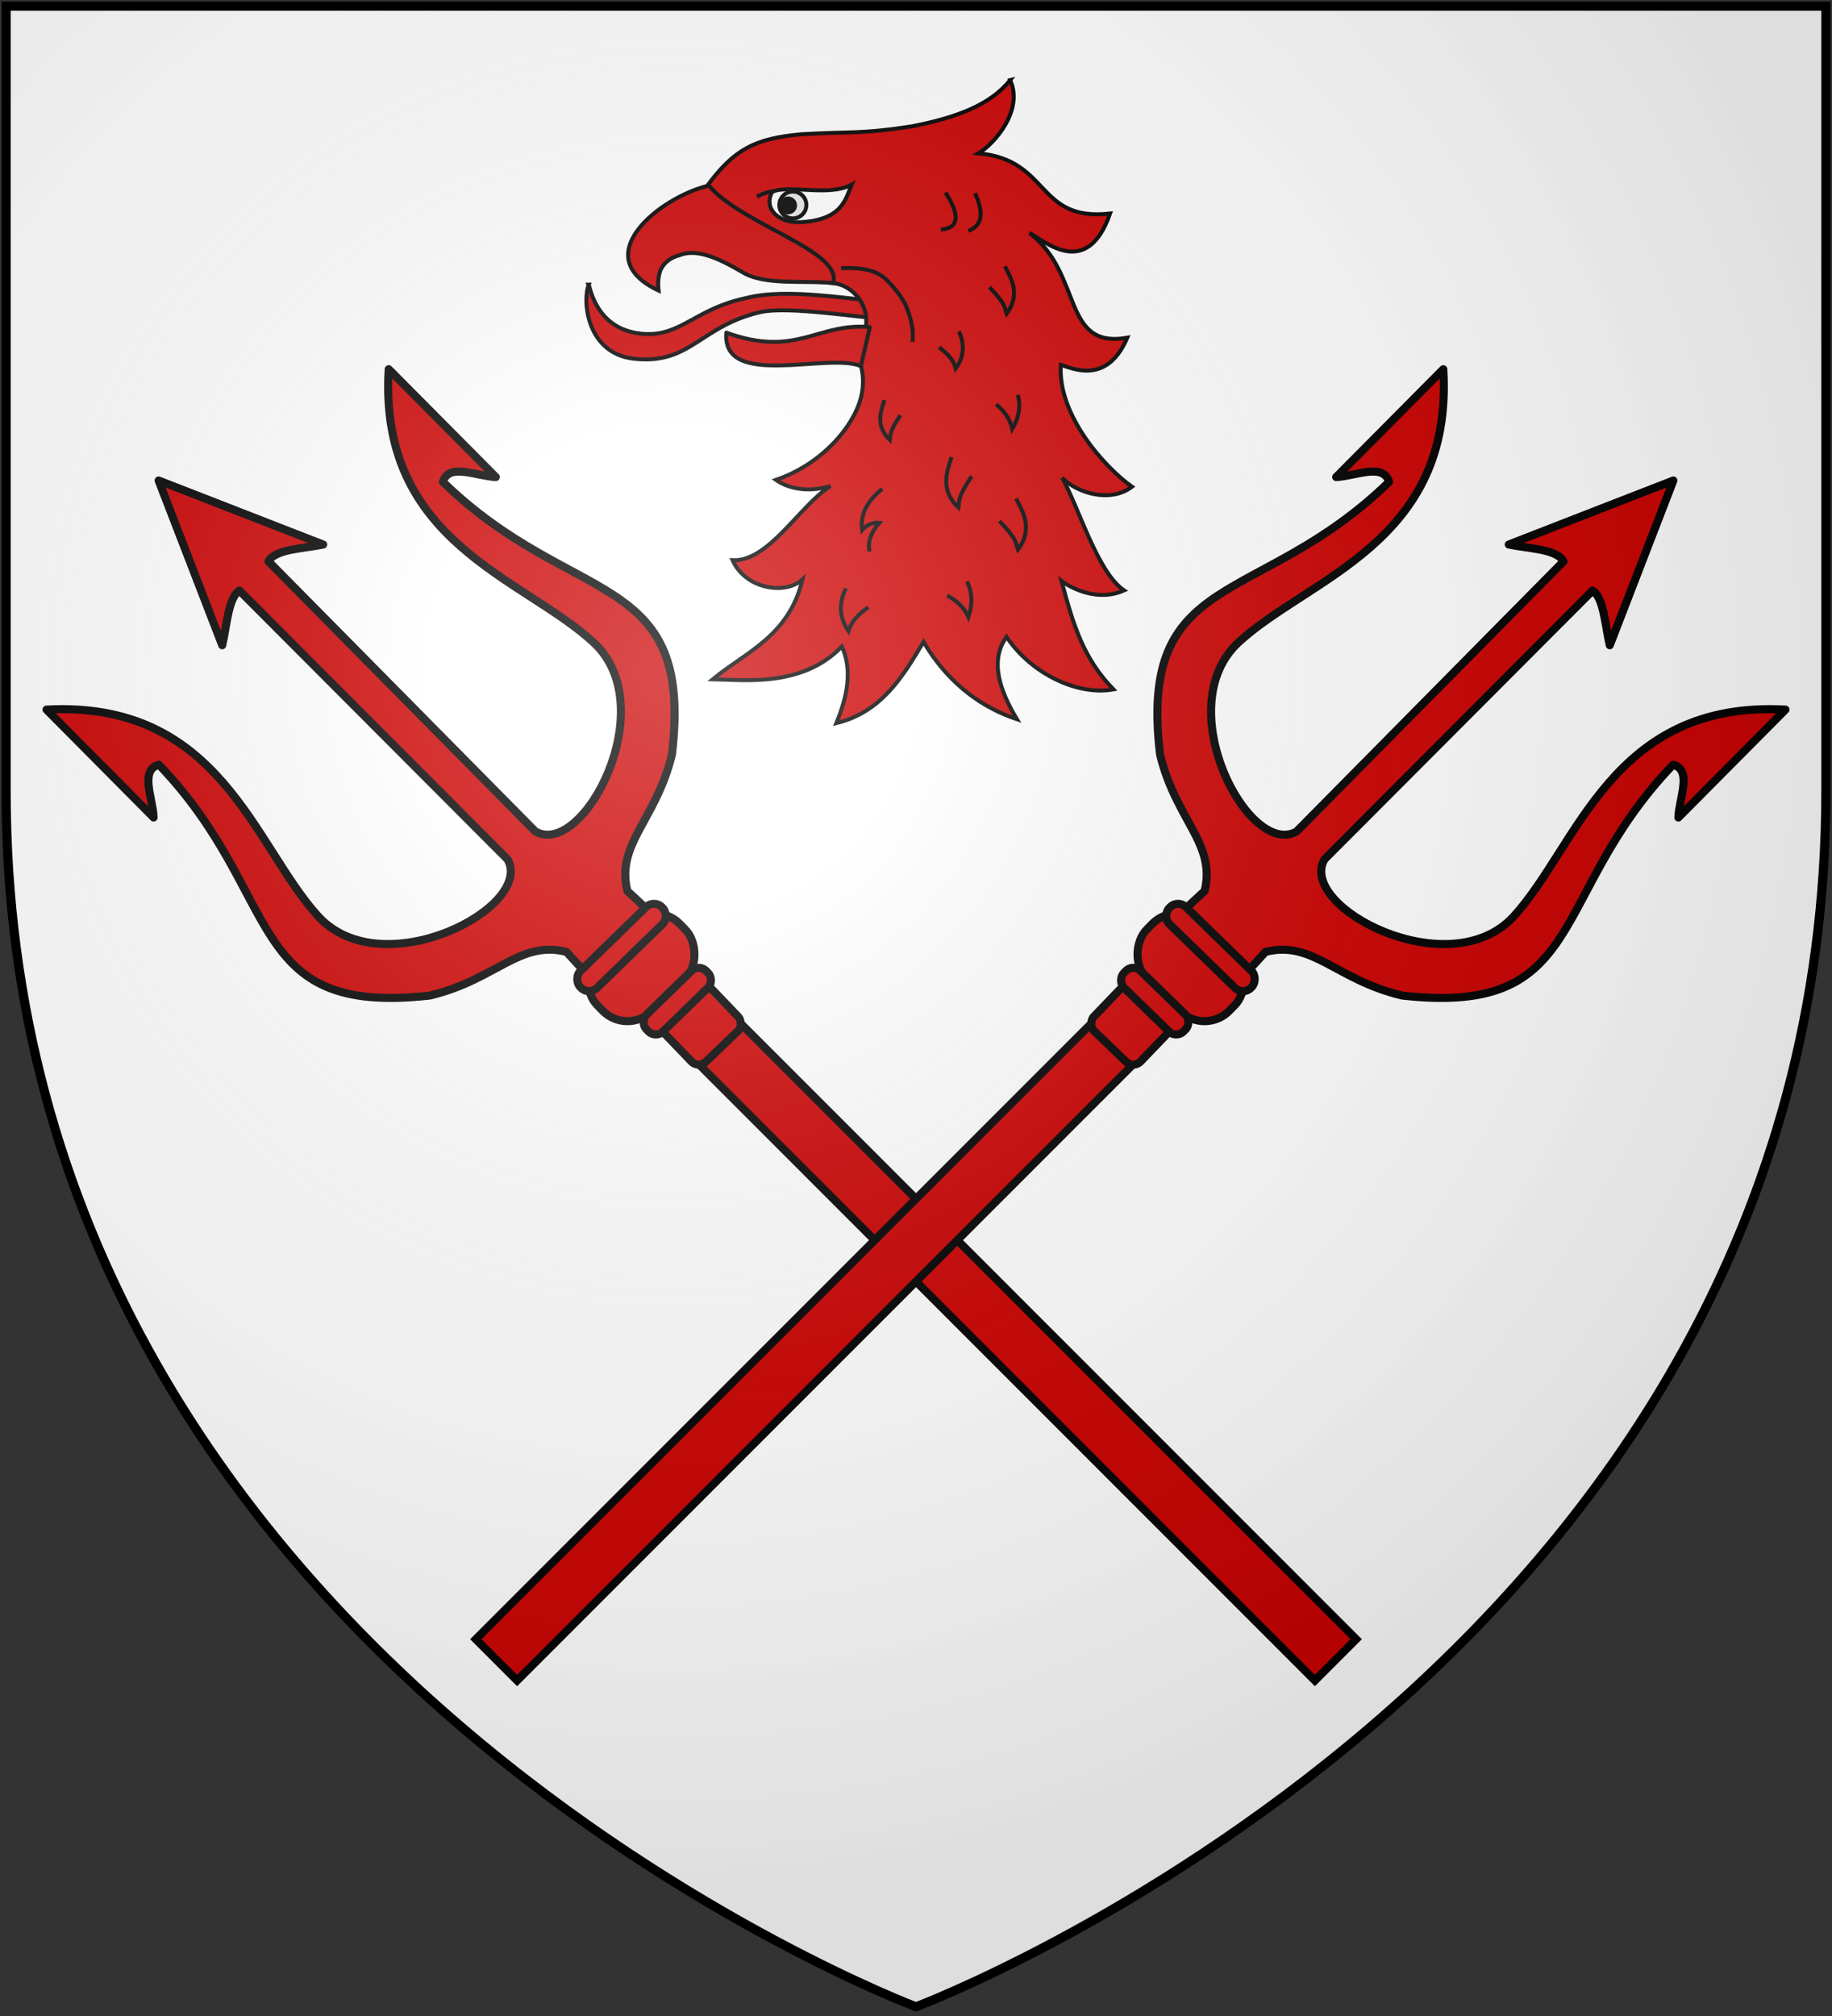 <?xml version="1.0" encoding="UTF-8" standalone="no"?>
<svg
   xmlns:dc="http://purl.org/dc/elements/1.1/"
   xmlns:cc="http://creativecommons.org/ns#"
   xmlns:rdf="http://www.w3.org/1999/02/22-rdf-syntax-ns#"
   xmlns:svg="http://www.w3.org/2000/svg"
   xmlns="http://www.w3.org/2000/svg"
   xmlns:xlink="http://www.w3.org/1999/xlink"
   xmlns:sodipodi="http://sodipodi.sourceforge.net/DTD/sodipodi-0.dtd"
   xmlns:inkscape="http://www.inkscape.org/namespaces/inkscape"
   width="600"
   height="660"
   id="svg2"
   version="1.1"
   inkscape:version="0.48.2 r9819"
   sodipodi:docname="House_Condon.svg">
  <rect width="100%" height="100%" fill="#333333" stroke="none"/>
  <sodipodi:namedview
     pagecolor="#ffffff"
     bordercolor="#666666"
     borderopacity="1"
     objecttolerance="10"
     gridtolerance="10"
     guidetolerance="10"
     inkscape:pageopacity="0"
     inkscape:pageshadow="2"
     inkscape:window-width="1366"
     inkscape:window-height="715"
     id="namedview22"
     showgrid="false"
     inkscape:zoom="0.5056885"
     inkscape:cx="57.335446"
     inkscape:cy="265.50875"
     inkscape:window-x="-8"
     inkscape:window-y="-8"
     inkscape:window-maximized="1"
     inkscape:current-layer="layer2" />
  <defs
     id="defs4">
    <radialGradient
       id="rg"
       gradientUnits="userSpaceOnUse"
       cx="220"
       cy="220"
       r="405">
      <stop
         style="stop-color:#fff;stop-opacity:.3"
         offset="0"
         id="stop7" />
      <stop
         style="stop-color:#fff;stop-opacity:.2"
         offset=".2"
         id="stop9" />
      <stop
         style="stop-color:#666;stop-opacity:.1"
         offset=".6"
         id="stop11" />
      <stop
         style="stop-color:#000;stop-opacity:.13"
         offset="1"
         id="stop13" />
    </radialGradient>
    <path
       id="shield"
       d="m2,2v257c0,286 298,398 298,398c0,0 298-112 298-398V2z" />
    <radialGradient
       inkscape:collect="always"
       xlink:href="#rg-7"
       id="radialGradient3055-1"
       gradientUnits="userSpaceOnUse"
       cx="220"
       cy="220"
       r="405" />
    <radialGradient
       id="rg-7"
       gradientUnits="userSpaceOnUse"
       cx="220"
       cy="220"
       r="405">
      <stop
         style="stop-color:#fff;stop-opacity:.3"
         offset="0"
         id="stop7-4" />
      <stop
         style="stop-color:#fff;stop-opacity:.2"
         offset=".2"
         id="stop9-0" />
      <stop
         style="stop-color:#666;stop-opacity:.1"
         offset=".6"
         id="stop11-9" />
      <stop
         style="stop-color:#000;stop-opacity:.13"
         offset="1"
         id="stop13-4" />
    </radialGradient>
    <radialGradient
       r="405"
       cy="220"
       cx="220"
       gradientUnits="userSpaceOnUse"
       id="radialGradient3074"
       xlink:href="#rg-7"
       inkscape:collect="always" />
  </defs>
  <g
     inkscape:groupmode="layer"
     id="layer2"
     inkscape:label="Elements"
     style="display:inline">
    <path
       inkscape:connector-curvature="0"
       d="M 300,658.5 C 300,658.5 1.5,546.18 1.5,260.728 1.5,-24.723 1.5,2.176 1.5,2.176 l 597,0 0,258.552 c 0,285.452 -298.5,397.772 -298.5,397.772 z"
       style="fill:#ffffff;fill-opacity:1;fill-rule:evenodd;stroke:none"
       id="path2855" />
    <g
       style="display:inline"
       id="g3139"
       transform="matrix(1.44,0,0,1.44,694.559,-437.137)">
      <path
         sodipodi:nodetypes="csccccsc"
         id="path4190-3-6"
         class="fil1 str8"
         d="m -348.43,368.274 c 0.306,0.574 1.715,10.677 12.84,11.226 8.206,0.406 11.493,-5.733 22.847,-8.147 9.826,-2.523 24.149,0.503 34.076,1.004 l -0.24,3.922 c -7.648,-0.41 -23.808,-3.185 -30.434,-1.764 -13.811,3.187 -15.878,12.001 -28.752,10.62 -10.791,-1.158 -11.822,-13.155 -10.336,-16.86 z"
         inkscape:connector-curvature="0"
         style="fill:#cc0000;fill-opacity:1;stroke:#000000;stroke-width:0.903;stroke-miterlimit:4;stroke-opacity:1;stroke-dasharray:none;display:inline" />
      <path
         sodipodi:nodetypes="ccccccccccccccccccccccccccccccc"
         id="path9871-5-2"
         d="m -252.585,321.781 c -4.559,5.727 -12.427,8.555 -22.186,10.477 -11.775,1.854 -14.315,1.166 -25.446,1.844 -10.407,0.981 -15.114,3.365 -21.309,11.759 4.425,9.664 15.794,17.092 28.644,22.083 4.04,0.291 8.374,4.644 7.45,9.923 l -5.599,1.042 c 0.699,1.433 3.534,5.713 4.512,7.886 0.923,3.344 0.525,7.328 -1.641,11.277 -2.58,4.912 -8.531,11.44 -17.688,14.603 2.321,1.621 6.622,3.102 12.387,1.407 -6.973,4.384 -14.104,17.309 -22.261,16.839 2.879,6.506 11.898,8.039 15.909,4.385 -3.101,12.966 -12.915,16.487 -20.406,22.687 6.922,0.118 20.418,1.935 29.372,-7.456 2.456,5.559 1.189,11.443 -1.267,17.432 10.141,-2.462 15.055,-10.401 19.831,-18.485 3.353,5.722 9.761,13.77 21.242,17.596 -3.939,-6.588 -6.251,-13.318 -2.365,-18.723 5.799,8.629 16.436,13.411 24.314,11.943 -6.824,-7.044 -9.107,-14.534 -11.803,-24.631 0,0 6.996,5.349 14.218,2.119 -6.057,-4.077 -10.249,-18.794 -14.091,-25.606 3.201,3.344 10.838,5.887 15.892,2.049 -6.336,-4.526 -16.941,-16.371 -16.184,-27.717 3.076,0.995 10.576,4.374 15.118,-6.16 -15.032,2.622 -10.005,-14.489 -22.244,-23.835 3.368,1.796 13.048,10.707 18.329,-4.403 -16.933,1.886 -13.47,-12.2 -29.934,-13.692 3.651,-2.152 10.345,-9.845 7.207,-16.641 z"
         style="fill:#cc0000;fill-opacity:1;stroke:#000000;stroke-width:0.903;stroke-miterlimit:4;stroke-opacity:1;stroke-dasharray:none;display:inline"
         inkscape:connector-curvature="0" />
      <path
         id="path4405-2-9"
         class="fil2 str6"
         d="m -291.043,364.543 c 4.666,-0.249 8.056,0.528 10.023,2.355 2.058,1.927 3.624,3.965 4.699,6.113 1.307,3.07 1.856,5.857 1.507,8.299 0.349,-2.442 -0.2,-5.229 -1.507,-8.299 -1.075,-2.148 -2.641,-4.186 -4.699,-6.113 -1.967,-1.827 -5.357,-2.604 -10.023,-2.355 z"
         inkscape:connector-curvature="0"
         style="fill:#e6e6e6;stroke:#000000;stroke-width:0.903;stroke-miterlimit:4;stroke-opacity:1;stroke-dasharray:none;display:inline" />
      <path
         id="path7730-2-1"
         class="fil1 str8"
         d="m -321.132,345.759 c -10.974,2.543 -28.018,16.093 -11.414,23.868 -0.216,-1.894 -0.03,-3.429 0.438,-4.643 0.783,-1.679 2.168,-2.819 4.276,-3.378 3.853,-1.58 8.698,0.543 14.107,3.691 5.149,3.331 14.245,1.903 20.851,2.647 2.415,-7.303 -20.568,-13.17 -28.257,-22.185 z"
         inkscape:connector-curvature="0"
         style="fill:#cc0000;fill-opacity:1;stroke:#000000;stroke-width:0.903;stroke-miterlimit:4;stroke-opacity:1;stroke-dasharray:none;display:inline" />
      <path
         id="path4205-8-46"
         class="fil6 str6"
         d="m -306.692,347.15 c 4.278,-1.684 12.74,1.213 18.067,-1.61 -1.388,3.206 -2.064,8.04 -11.655,8.547 -4.966,0.214 -8.511,-3.035 -6.413,-6.937 z"
         inkscape:connector-curvature="0"
         style="fill:#ffffff;stroke:#000000;stroke-width:0.903;stroke-miterlimit:4;stroke-opacity:1;stroke-dasharray:none;display:inline" />
      <path
         id="path4211-7-5"
         class="fil2 str6"
         d="m -306.01,346.931 c -1.859,0.301 -3.206,0.775 -4.149,1.384"
         inkscape:connector-curvature="0"
         style="fill:#e6e6e6;stroke:#000000;stroke-width:0.903;stroke-miterlimit:4;stroke-opacity:1;stroke-dasharray:none;display:inline" />
      <path
         id="_38769760-00-9"
         class="fil4"
         d="m -302.419,347.143 c -1.68,0.23 -2.857,1.771 -2.628,3.442 0.229,1.67 1.777,2.838 3.457,2.607 1.68,-0.231 2.857,-1.772 2.627,-3.442 -0.229,-1.67 -1.777,-2.838 -3.457,-2.607 z"
         inkscape:connector-curvature="0"
         style="fill:#e6e6e6;stroke:#000000;stroke-width:0.903;stroke-miterlimit:4;stroke-opacity:1;stroke-dasharray:none;display:inline" />
      <path
         id="_38768336-4-15"
         class="fil0"
         d="m -303.309,348.715 c -0.867,0.119 -1.475,0.915 -1.357,1.777 0.119,0.863 0.918,1.465 1.785,1.346 0.868,-0.119 1.475,-0.915 1.357,-1.777 -0.119,-0.863 -0.917,-1.465 -1.785,-1.346 z"
         inkscape:connector-curvature="0"
         style="fill:#000000;stroke:#000000;stroke-width:0.903;stroke-miterlimit:4;stroke-opacity:1;stroke-dasharray:none;display:inline" />
      <path
         id="path4407-4-9"
         class="fil2 str6"
         d="m -268.742,382.545 c 2.084,1.495 3.344,3.086 3.783,4.772 1.869,-2.564 2.121,-5.404 0.725,-8.39 1.396,2.986 1.145,5.825 -0.725,8.39 -0.438,-1.686 -1.699,-3.277 -3.783,-4.772 z"
         inkscape:connector-curvature="0"
         style="fill:#e6e6e6;stroke:#000000;stroke-width:0.903;stroke-miterlimit:4;stroke-opacity:1;stroke-dasharray:none;display:inline" />
      <path
         sodipodi:nodetypes="ccccc"
         id="path4409-6-1"
         class="fil2 str6"
         d="m -255.769,395.496 c 1.984,1.616 3.194,3.469 3.671,5.622 1.509,-2.6 1.972,-5.249 1.244,-7.785 0.727,2.536 0.265,5.185 -1.244,7.785 -0.477,-2.153 -1.688,-4.006 -3.671,-5.622 z"
         inkscape:connector-curvature="0"
         style="fill:#e6e6e6;stroke:#000000;stroke-width:0.903;stroke-miterlimit:4;stroke-opacity:1;stroke-dasharray:none;display:inline" />
      <path
         id="path4428-5-90"
         class="fil2 str6"
         d="m -284.841,441.644 c -2.456,1.662 -3.963,3.46 -4.522,5.394 -2.078,-3.023 -2.279,-6.312 -0.571,-9.717 -1.708,3.406 -1.508,6.694 0.571,9.717 0.56,-1.935 2.066,-3.733 4.522,-5.394 z"
         inkscape:connector-curvature="0"
         style="fill:#e6e6e6;stroke:#000000;stroke-width:0.903;stroke-miterlimit:4;stroke-opacity:1;stroke-dasharray:none;display:inline" />
      <path
         sodipodi:nodetypes="ccccc"
         id="path4430-3-77"
         class="fil2 str6"
         d="m -266.928,438.957 c 2.334,1.22 3.936,2.838 4.862,4.91 0.984,-2.933 0.904,-5.698 -0.354,-8.106 1.258,2.407 1.338,5.173 0.354,8.106 -0.927,-2.072 -2.529,-3.69 -4.862,-4.91 z"
         inkscape:connector-curvature="0"
         style="fill:#e6e6e6;stroke:#000000;stroke-width:0.903;stroke-miterlimit:4;stroke-opacity:1;stroke-dasharray:none;display:inline" />
      <path
         sodipodi:nodetypes="cccccc"
         id="path4442-3-9"
         class="fil2 str6"
         d="m -265.93,407.48 c -0.541,2.181 -3.127,7.076 1.594,11.489 0.285,-1.56 -0.424,-1.993 3.006,-7.119 m -4.6,-4.369 0,0 z"
         inkscape:connector-curvature="0"
         style="fill:none;stroke:#000000;stroke-width:0.903;stroke-miterlimit:4;stroke-opacity:1;stroke-dasharray:none;display:inline" />
      <path
         id="path4439-6-0"
         class="fil2 str6"
         d="m -260.58,347.498 c 2.112,4.555 1.647,7.339 -1.51,8.569 3.157,-1.23 3.622,-4.014 1.51,-8.569 z"
         inkscape:connector-curvature="0"
         style="fill:#e6e6e6;stroke:#000000;stroke-width:0.903;stroke-miterlimit:4;stroke-opacity:1;stroke-dasharray:none;display:inline" />
      <path
         id="path4443-71-31"
         class="fil2 str6"
         d="m -267.3,347.336 c 3.412,5.273 3.043,8.12 -1.048,8.435 4.092,-0.314 4.46,-3.162 1.048,-8.435 z"
         inkscape:connector-curvature="0"
         style="fill:#e6e6e6;stroke:#000000;stroke-width:0.903;stroke-miterlimit:4;stroke-opacity:1;stroke-dasharray:none;display:inline" />
      <path
         id="path4470-0-1"
         class="fil2 str6"
         d="m -281.653,414.704 c -3.581,2.833 -5.074,5.935 -4.582,9.354 1.043,-1.162 2.293,-1.746 3.89,-1.626 -1.982,2.276 -2.702,4.477 -2.208,6.544 -0.494,-2.066 0.226,-4.268 2.208,-6.544 -1.597,-0.119 -2.848,0.464 -3.89,1.626 -0.492,-3.42 1.001,-6.521 4.582,-9.354 z"
         inkscape:connector-curvature="0"
         style="fill:#e6e6e6;stroke:#000000;stroke-width:0.903;stroke-miterlimit:4;stroke-opacity:1;stroke-dasharray:none;display:inline" />
      <path
         sodipodi:nodetypes="cccccc"
         id="path4442_27-4-88"
         class="fil2 str6"
         d="m -251.237,416.938 c 0.911,2.054 4.309,6.425 0.425,11.591 -0.552,-1.487 0.071,-2.036 -4.197,-6.489 m 3.771,-5.102 0,0 z"
         inkscape:connector-curvature="0"
         style="fill:none;stroke:#000000;stroke-width:0.903;stroke-miterlimit:4;stroke-opacity:1;stroke-dasharray:none;display:inline" />
      <path
         id="path4442_28-4-9"
         class="fil2 str6"
         d="m -281.188,394.52 c -0.428,1.725 -2.473,5.596 1.261,9.086 0.225,-1.234 -0.335,-1.576 2.377,-5.63 m -3.638,-3.456 0,0 0,0 z"
         inkscape:connector-curvature="0"
         style="fill:none;stroke:#000000;stroke-width:0.903;stroke-miterlimit:4;stroke-opacity:1;stroke-dasharray:none;display:inline" />
      <path
         id="path4442_30-5-8"
         class="fil2 str6"
         d="m -253.788,364.111 c 0.847,1.909 4.005,5.972 0.395,10.774 -0.513,-1.382 0.066,-1.893 -3.901,-6.032 m 3.506,-4.743 0,0 0,0 z"
         inkscape:connector-curvature="0"
         style="fill:none;stroke:#000000;stroke-width:0.903;stroke-miterlimit:4;stroke-opacity:1;stroke-dasharray:none;display:inline" />
      <path
         id="path7732-6-7"
         class="fil1 str9"
         d="m -317.136,379.192 c -1.096,12.908 23.15,4.424 30.606,7.613 l 2.031,-8.87 c -11.944,-1.079 -16.64,7.051 -32.636,1.257 z"
         inkscape:connector-curvature="0"
         style="fill:#cc0000;fill-opacity:1;stroke:#000000;stroke-width:0.903;stroke-linejoin:round;stroke-miterlimit:4;stroke-opacity:1;stroke-dasharray:none;display:inline" />
    </g>
    <g
       id="g3115"
       transform="translate(-2,0)">
      <g
         style="fill:#cc0000;stroke:#000000;stroke-width:3;stroke-miterlimit:4;stroke-opacity:1;stroke-dasharray:none"
         transform="matrix(0.622,-0.622,0.622,0.622,-138.587,342.182)"
         id="g3098">
        <rect
           style="fill:#cc0000;fill-opacity:1;fill-rule:evenodd;stroke:#000000;stroke-width:3;stroke-miterlimit:4;stroke-opacity:1;stroke-dasharray:none"
           id="rect3096"
           width="21.753"
           height="332.22"
           x="291.986"
           y="294.162" />
        <g
           style="fill:#cc0000;stroke:#000000;stroke-width:3;stroke-miterlimit:4;stroke-opacity:1;stroke-dasharray:none"
           id="g4865"
           transform="matrix(0.785,0.619,-0.619,0.785,667.039,149.437)">
          <path
             style="fill:#cc0000;fill-opacity:1;stroke:#000000;stroke-width:3;stroke-linecap:round;stroke-linejoin:round;stroke-miterlimit:4;stroke-opacity:1;stroke-dasharray:none"
             d="m -237.034,314.697 -7.11,-9.885 c -16.997,-6.469 -27.273,7.266 -52.453,10.17 -69.976,-0.401 -49.353,-43.317 -90.119,-97.206 -7.43,1.151 -3.674,12.13 -4.248,19.306 l -34.906,-44.584 c 64.702,4.119 70.737,59.458 91.446,88.282 20.713,28.824 80.523,6.059 72.53,-12.753 l -87.426,-111.103 c -4.455,2.171 -6.097,12.24 -8.751,19.469 l -16.322,-63.7 58.089,30.883 c -7.786,0.665 -17.859,-0.452 -20.998,3.83 l 86.899,111.504 c 16.345,12.267 52.836,-40.277 29.816,-67.296 -23.018,-27.017 -75.348,-46.206 -63.837,-110.009 l 34.906,44.572 c -7.104,-1.164 -16.863,-7.442 -19.761,-0.504 42.546,52.498 89.165,42.763 72.768,110.796 -8.853,23.749 -24.649,30.431 -22.444,48.485 l 7.893,9.273 z"
             id="path12998"
             inkscape:connector-curvature="0" />
          <rect
             style="fill:#cc0000;fill-opacity:1;fill-rule:nonzero;stroke:#000000;stroke-width:3;stroke-linecap:round;stroke-linejoin:round;stroke-miterlimit:4;stroke-opacity:1;stroke-dasharray:none"
             height="26.494"
             x="349.028"
             y="134.938"
             stroke-miterlimit="4"
             width="24.123"
             transform="matrix(-0.798,0.603,0.603,0.798,0,0)"
             ry="3.794"
             id="rect4373" />
          <rect
             style="fill:#cc0000;fill-opacity:1;fill-rule:nonzero;stroke:#000000;stroke-width:3;stroke-linecap:round;stroke-linejoin:round;stroke-miterlimit:4;stroke-opacity:1;stroke-dasharray:none"
             height="28.89"
             x="341.503"
             y="102.297"
             stroke-miterlimit="4"
             width="43.107"
             transform="matrix(-0.794,0.609,0.609,0.794,0,0)"
             ry="12.933"
             id="rect4332" />
          <rect
             style="fill:#cc0000;fill-opacity:1;fill-rule:nonzero;stroke:#000000;stroke-width:3;stroke-linecap:round;stroke-linejoin:round;stroke-miterlimit:4;stroke-opacity:1;stroke-dasharray:none"
             height="8.814"
             x="341.912"
             y="101.931"
             stroke-miterlimit="4"
             width="42.511"
             transform="matrix(-0.794,0.609,0.609,0.794,0,0)"
             ry="4.177"
             id="rect4290" />
          <rect
             style="fill:#cc0000;fill-opacity:1;fill-rule:nonzero;stroke:#000000;stroke-width:3;stroke-linecap:round;stroke-linejoin:round;stroke-miterlimit:4;stroke-opacity:1;stroke-dasharray:none"
             height="8.782"
             x="346.675"
             y="130.721"
             stroke-miterlimit="4"
             width="31.075"
             transform="matrix(-0.794,0.609,0.609,0.794,0,0)"
             ry="3.794"
             id="rect4371" />
        </g>
      </g>
      <g
         id="g3165"
         transform="matrix(-0.622,-0.622,-0.622,0.622,742.587,342.182)"
         style="fill:#cc0000;stroke:#000000;stroke-width:3;stroke-miterlimit:4;stroke-opacity:1;stroke-dasharray:none">
        <rect
           y="294.162"
           x="291.986"
           height="332.22"
           width="21.753"
           id="rect3167"
           style="fill:#cc0000;fill-opacity:1;fill-rule:evenodd;stroke:#000000;stroke-width:3;stroke-miterlimit:4;stroke-opacity:1;stroke-dasharray:none" />
        <g
           transform="matrix(0.785,0.619,-0.619,0.785,667.039,149.437)"
           id="g3169"
           style="fill:#cc0000;stroke:#000000;stroke-width:3;stroke-miterlimit:4;stroke-opacity:1;stroke-dasharray:none">
          <path
             inkscape:connector-curvature="0"
             id="path3171"
             d="m -237.034,314.697 -7.11,-9.885 c -16.997,-6.469 -27.273,7.266 -52.453,10.17 -69.976,-0.401 -49.353,-43.317 -90.119,-97.206 -7.43,1.151 -3.674,12.13 -4.248,19.306 l -34.906,-44.584 c 64.702,4.119 70.737,59.458 91.446,88.282 20.713,28.824 80.523,6.059 72.53,-12.753 l -87.426,-111.103 c -4.455,2.171 -6.097,12.24 -8.751,19.469 l -16.322,-63.7 58.089,30.883 c -7.786,0.665 -17.859,-0.452 -20.998,3.83 l 86.899,111.504 c 16.345,12.267 52.836,-40.277 29.816,-67.296 -23.018,-27.017 -75.348,-46.206 -63.837,-110.009 l 34.906,44.572 c -7.104,-1.164 -16.863,-7.442 -19.761,-0.504 42.546,52.498 89.165,42.763 72.768,110.796 -8.853,23.749 -24.649,30.431 -22.444,48.485 l 7.893,9.273 z"
             style="fill:#cc0000;fill-opacity:1;stroke:#000000;stroke-width:3;stroke-linecap:round;stroke-linejoin:round;stroke-miterlimit:4;stroke-opacity:1;stroke-dasharray:none" />
          <rect
             id="rect3173"
             ry="3.794"
             transform="matrix(-0.798,0.603,0.603,0.798,0,0)"
             width="24.123"
             stroke-miterlimit="4"
             y="134.938"
             x="349.028"
             height="26.494"
             style="fill:#cc0000;fill-opacity:1;fill-rule:nonzero;stroke:#000000;stroke-width:3;stroke-linecap:round;stroke-linejoin:round;stroke-miterlimit:4;stroke-opacity:1;stroke-dasharray:none" />
          <rect
             id="rect3175"
             ry="12.933"
             transform="matrix(-0.794,0.609,0.609,0.794,0,0)"
             width="43.107"
             stroke-miterlimit="4"
             y="102.297"
             x="341.503"
             height="28.89"
             style="fill:#cc0000;fill-opacity:1;fill-rule:nonzero;stroke:#000000;stroke-width:3;stroke-linecap:round;stroke-linejoin:round;stroke-miterlimit:4;stroke-opacity:1;stroke-dasharray:none" />
          <rect
             id="rect3177"
             ry="4.177"
             transform="matrix(-0.794,0.609,0.609,0.794,0,0)"
             width="42.511"
             stroke-miterlimit="4"
             y="101.931"
             x="341.912"
             height="8.814"
             style="fill:#cc0000;fill-opacity:1;fill-rule:nonzero;stroke:#000000;stroke-width:3;stroke-linecap:round;stroke-linejoin:round;stroke-miterlimit:4;stroke-opacity:1;stroke-dasharray:none" />
          <rect
             id="rect3179"
             ry="3.794"
             transform="matrix(-0.794,0.609,0.609,0.794,0,0)"
             width="31.075"
             stroke-miterlimit="4"
             y="130.721"
             x="346.675"
             height="8.782"
             style="fill:#cc0000;fill-opacity:1;fill-rule:nonzero;stroke:#000000;stroke-width:3;stroke-linecap:round;stroke-linejoin:round;stroke-miterlimit:4;stroke-opacity:1;stroke-dasharray:none" />
        </g>
      </g>
    </g>
  </g>
  <g
     inkscape:groupmode="layer"
     id="layer1"
     inkscape:label="Cover"
     style="display:inline"
     sodipodi:insensitive="true">
    <path
       d="m 2,2 v 257 c 0,286 298,398 298,398 0,0 298,-112 298,-398 V 2 z"
       id="shine"
       inkscape:connector-curvature="0"
       style="fill:url(#radialGradient3074);stroke:#000000;stroke-width:3" />
  </g>
</svg>
